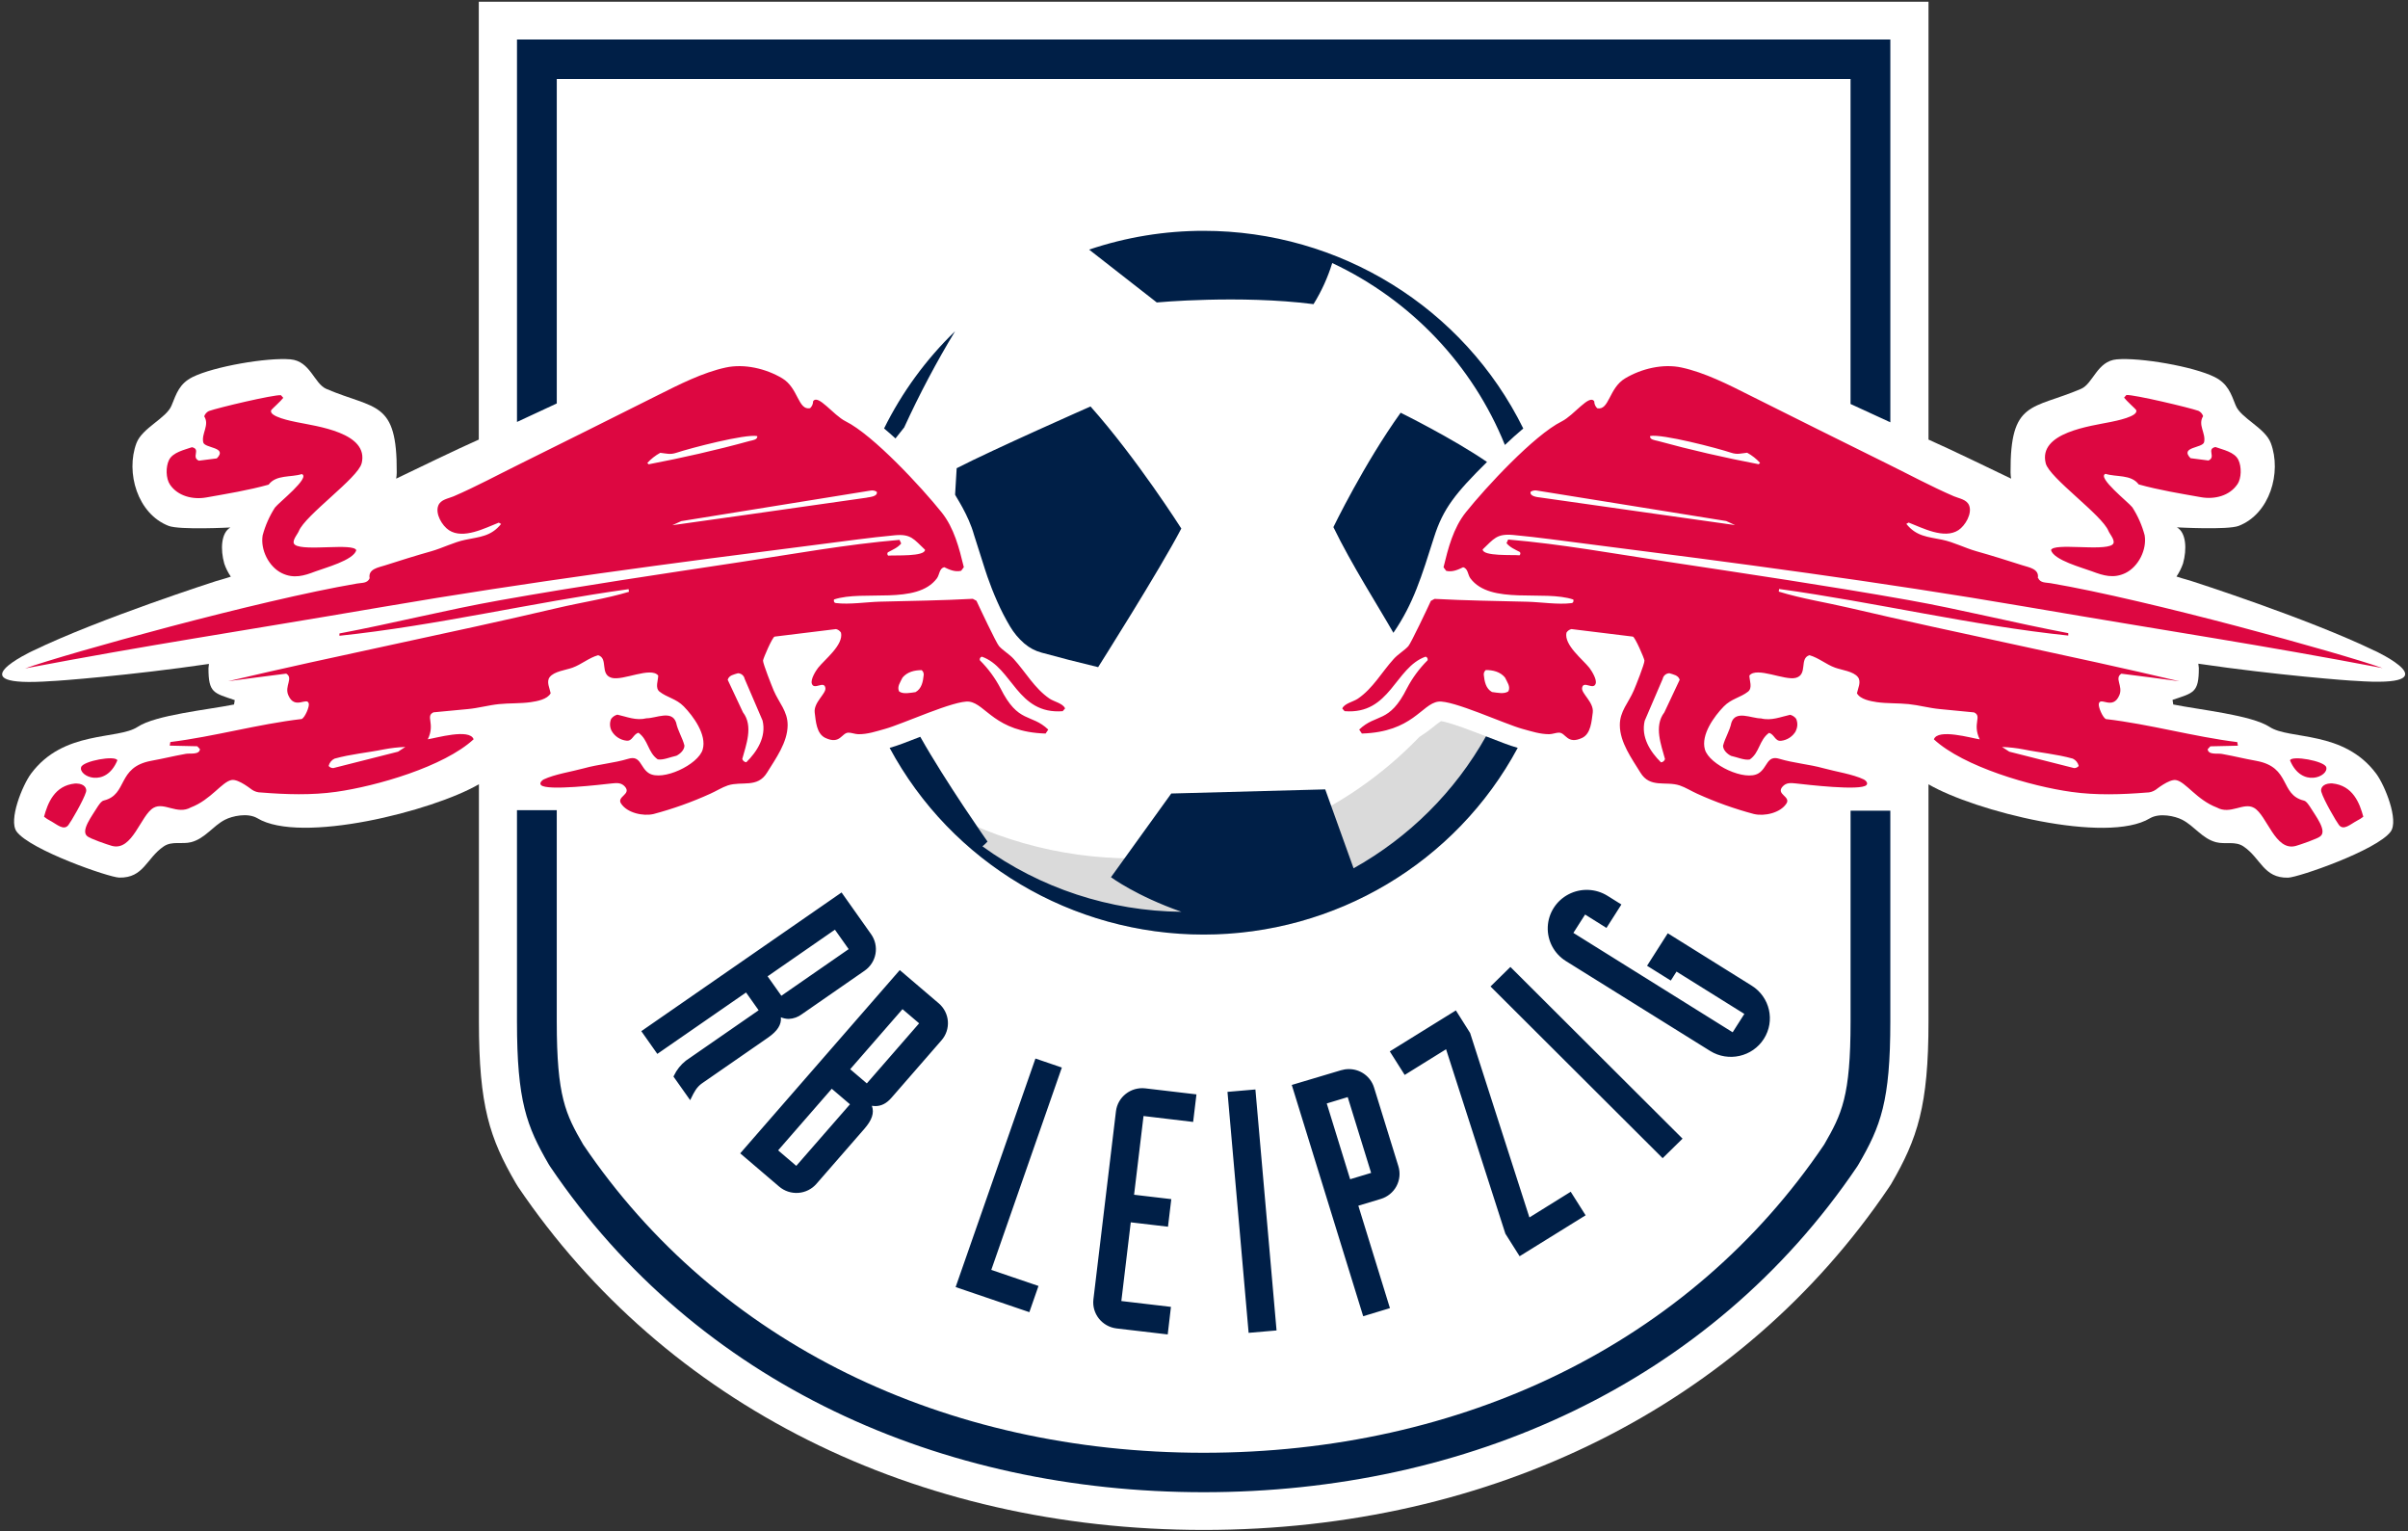 <svg width="807" height="513" viewBox="0 0 807 513" fill="none" xmlns="http://www.w3.org/2000/svg">
<rect x="0" y="0" width="807" height="513" fill="#333333" stroke="none"/>
<g clip-path="url(#clip0_795_5276)">
<path d="M795.826 218.023C773.455 207.18 734.448 194.673 734.448 194.673C732.775 194.239 729.41 193.151 729.41 193.151C730.335 191.799 731.072 190.332 731.603 188.787C732.945 184.007 732.676 178.422 729.553 176.678C729.553 176.678 746.556 177.608 750.242 176.192C760.702 172.155 764.711 158.285 761.033 148.46C759.109 143.317 750.922 140.104 749.248 135.802C747.646 131.731 746.563 128.527 742.232 126.331C735.163 122.791 717.284 119.711 709.409 120.392C702.77 120.967 701.49 128.553 697.392 130.297C680.972 137.298 673.652 134.014 673.804 158.25C673.81 158.956 673.872 159.661 673.992 160.357C668.051 157.506 653.196 150.301 646.306 147.274V0.574H160.457V147.274C153.567 150.301 138.713 157.507 132.771 160.357C132.891 159.661 132.954 158.956 132.959 158.25C133.111 134.015 125.8 137.298 109.371 130.297C105.273 128.526 104.002 120.967 97.354 120.392C89.479 119.711 71.6 122.809 64.531 126.331C60.155 128.527 59.162 131.731 57.515 135.802C55.842 140.104 47.672 143.317 45.73 148.46C42.052 158.285 46.061 172.155 56.522 176.192C60.209 177.608 77.21 176.723 77.21 176.723C74.087 178.493 73.819 184.052 75.161 188.831C75.691 190.376 76.429 191.844 77.353 193.195C77.353 193.195 73.989 194.284 72.315 194.717C72.315 194.717 33.354 207.224 10.938 218.067C10.938 218.067 -15.908 230.566 17.39 228.176C19 228.176 43.976 226.264 70.024 222.431L69.863 223.883C69.863 232.221 71.653 232.168 78.668 234.557L78.436 236.027C69.657 237.797 52.217 239.505 46.141 243.515C39.492 247.941 21.309 244.515 10.401 259.2C7.529 263.059 2.759 274.779 5.569 278.602C10.168 284.798 36.522 293.951 39.958 294.021C48.199 294.198 49.04 287.524 54.857 283.577C57.648 281.665 60.986 282.948 64.082 282.143C68.745 280.921 71.331 276.725 75.429 274.619C77.818 273.397 82.954 272.22 86.23 274.114C100.699 282.922 145.056 271.742 160.501 262.74V342.243C160.501 370.568 164.134 381.367 172.823 396.325L173.539 397.503C222.978 470.633 306.768 512.574 403.421 512.574C500.074 512.574 583.736 470.769 633.03 397.837L633.773 396.704C642.614 381.471 646.301 370.54 646.301 342.25V262.763C661.701 271.765 706.058 282.944 720.528 274.138C723.803 272.244 728.939 273.421 731.329 274.642C735.427 276.749 738.013 280.945 742.675 282.166C745.771 282.971 749.109 281.688 751.901 283.6C757.717 287.548 758.567 294.221 766.8 294.045C770.236 293.974 796.588 284.857 801.188 278.626C803.998 274.802 799.229 263.082 796.356 259.223C785.448 244.538 767.265 247.938 760.616 243.538C754.54 239.564 737.09 237.794 728.322 236.024L728.089 234.483C735.096 232.094 736.93 232.147 736.894 223.809L736.733 222.357C762.782 226.19 787.739 228.102 789.368 228.102C822.692 230.492 795.82 217.993 795.82 217.993L795.826 218.023Z" fill="white"/>
<path d="M379.687 287.587C354.806 287.61 330.425 280.679 309.353 267.591C334.151 299.142 373.424 316.112 413.676 312.67C453.928 309.229 489.676 285.844 508.633 250.552L508.49 250.508C506.136 249.871 502.637 248.508 498.584 246.923C494.038 245.153 485.743 241.922 482.924 241.612C482.123 242.138 481.355 242.712 480.625 243.329C479.039 244.629 477.374 245.832 475.64 246.932C450.645 272.926 415.955 287.62 379.687 287.587Z" fill="#DADADA"/>
<path d="M749.805 162.308C751.237 160.201 751.255 156.324 750.145 154.058C748.857 151.403 744.937 150.677 742.459 149.765C739.345 150.438 742.799 153.12 740.123 154.279L734.119 153.509C730.343 149.65 738.235 150.181 738.674 148.119C739.318 145.118 736.472 142.356 738.342 139.418C738.084 138.645 737.523 138.007 736.785 137.647C733.689 136.55 715.192 132.168 712.625 132.337L711.846 133.222C712.589 134.24 715.712 137.037 715.846 137.293C717.081 139.497 708.768 141.073 707.39 141.365C700.75 142.746 682.988 144.853 685.592 155.227C686.809 160.113 704.464 172.522 706.621 177.895C707.086 179.054 709.386 181.488 707.847 182.524C704.599 184.701 688.25 181.789 687.364 184.294C688.259 187.676 698.004 190.234 701.163 191.437C704.894 192.845 708.321 193.898 712.286 191.995C716.68 189.862 719.543 184.108 718.747 179.329C717.867 176.023 716.478 172.871 714.63 169.982C713.351 168.291 702.603 159.882 705.619 158.75C709.243 159.892 714.192 158.865 716.743 162.29C723.508 164.185 730.738 165.353 737.655 166.583C742.129 167.371 747.167 166.158 749.788 162.29L749.805 162.308ZM601.819 244.874C602.475 243.6 602.518 242.102 601.935 240.794C601.439 240.144 600.736 239.679 599.94 239.475C596.817 240.147 593.676 241.564 590.15 240.687C586.911 240.687 581.685 237.828 580.244 242.121C579.689 244.874 578.123 247.193 577.452 249.831C577.452 251.256 578.795 252.584 580.137 253.239C582.132 253.673 584.611 254.779 586.401 254.451C589.738 252.141 589.515 247.955 592.853 245.538C594.642 245.972 594.857 248.397 596.861 248.194C598.972 247.961 600.837 246.73 601.864 244.892L601.819 244.874ZM682.936 193.704C683.517 190.588 679.965 190.093 677.817 189.402C672.672 187.756 667.562 186.145 662.364 184.684C658.552 183.613 654.722 181.613 650.892 180.825C646.069 179.834 642.248 179.736 638.875 175.514L639.653 175.072C644.226 176.842 651.572 180.754 656.351 177.603C658.615 176.107 660.987 172.089 659.931 169.362C659.125 167.3 656.575 167.026 654.812 166.264C647.313 163.034 639.966 159.059 632.638 155.448C617.139 147.794 601.676 140.102 586.249 132.372C579.234 128.831 571.26 124.795 563.548 123.131C557.284 121.776 550.125 123.494 544.64 126.76C539.154 130.026 539.342 137.585 535.288 136.78C534.648 136.178 534.286 135.343 534.286 134.469C532.649 131.903 527.53 139.116 523.387 141.179C514.134 145.782 497.902 163.307 491.226 171.663C487.011 176.974 485.329 183.657 483.772 190.047L484.667 191.251C486.689 191.738 488.559 190.915 490.34 190.047C492.022 190.472 491.87 192.57 492.792 193.782C499.539 202.776 517.471 197.553 527.279 200.864C527.422 201.466 527.279 201.997 526.608 202.067C522.214 202.625 516.398 201.722 511.897 201.598C501.526 201.333 491.136 201.209 480.775 200.642L479.54 201.306C478.582 203.404 472.882 215.469 471.978 216.487C470.591 218 468.533 219.142 467.057 220.797C463.039 225.223 460.122 230.631 455.066 234.074C453.554 235.11 450.512 235.676 449.84 237.376L450.619 238.261C465.948 239.5 467.496 223.594 477.769 220C478.022 220.07 478.236 220.238 478.361 220.467C478.486 220.696 478.511 220.965 478.431 221.213C475.669 223.965 473.346 227.117 471.541 230.56C465.545 242.571 461.277 238.916 455.514 244.43L456.409 245.758C473.411 245.262 476.462 235.826 481.992 235.074C486.717 234.419 504.363 242.615 510.251 244.208C513.186 245.005 516.085 245.979 519.199 245.979C520.237 245.979 521.633 245.412 522.519 245.456C524.792 245.527 525.203 249.537 530.206 247.227C533.185 245.819 533.382 241.615 533.785 238.738C534.232 235.295 529.91 232.356 530.206 230.48C530.635 227.824 533.991 231.365 534.76 229.046C535.226 227.656 533.481 224.832 532.649 223.735C530.411 220.911 524.103 216.078 524.971 211.962C525.341 211.358 525.941 210.924 526.635 210.758L547.217 213.281C547.933 213.369 551.064 220.592 551.109 221.318C551.163 222.416 548.165 229.868 547.53 231.338C545.812 235.383 542.805 238.322 542.859 243.004C542.913 248.749 546.832 254.095 549.758 258.849C552.997 264.159 558.187 261.61 562.885 263.133C564.818 263.77 566.903 265.089 568.8 265.93C574.932 268.716 581.289 270.988 587.807 272.719C591.279 273.542 596.656 272.391 598.706 269.178C600.209 266.833 595.127 266.133 597.373 263.558C598.563 262.194 600.057 262.274 601.713 262.46C605.292 262.849 623.609 265.053 625.516 263.009C626.169 262.327 625.193 261.407 624.621 261.132C620.925 259.362 615.216 258.521 611.198 257.406C606.286 256.034 601.203 255.689 596.29 254.21C592.102 252.945 592.371 257.176 589.391 259.052C584.917 261.894 572.828 256.229 571.369 251.086C569.964 246.182 574.483 239.977 577.704 236.675C580.245 234.073 583.333 233.692 585.829 231.718C587.413 230.462 586.286 227.965 586.277 226.328C588.746 223.256 598.035 228.098 601.847 227.098C605.972 225.965 602.894 220.566 606.411 219.512C609.516 220.397 611.959 222.584 614.983 223.681C617.229 224.496 621.185 224.912 622.661 226.868C623.833 228.434 622.661 230.612 622.321 232.258C623.413 234.303 626.876 234.914 629.005 235.241C632.424 235.728 636.164 235.533 639.646 235.896C643.126 236.259 646.616 237.242 650.026 237.552L661.578 238.676C664.37 240.003 660.898 242.367 663.466 247.704C660.719 247.306 649.408 243.978 648.111 247.704C658.097 256.918 680.79 263.46 694.213 265.31C702.418 266.478 711.116 266.195 719.357 265.531C720.46 265.543 721.539 265.215 722.445 264.593C722.445 264.646 726.856 260.973 729.219 261.345C732.449 261.876 736.207 267.992 742.919 270.532C747.492 273.082 751.868 268.656 755.384 270.647C759.742 273.073 762.462 285.34 769.397 283.411C770.802 283.021 776.825 280.959 777.648 280.162C779.939 278.303 776.073 273.417 774.069 270.16C773.362 269.16 772.869 268.39 772.037 268.204C763.984 266.168 767.778 257.069 756.252 254.927C751.062 253.971 749.792 253.537 744.62 252.581C743.206 252.307 740.038 253.006 739.868 251.006L740.763 250.041L749.998 249.829L749.783 248.625C735 246.784 720.513 242.632 705.72 240.906C704.611 240.26 703.206 236.888 703.376 235.843C703.823 233.188 708.083 238.136 710.284 232.869C711.555 229.815 708.494 227.213 710.946 225.708C717.443 226.54 723.93 227.346 730.427 228.249C693.738 219.583 656.719 212.316 620.03 203.713C612.084 201.845 603.923 200.606 596.121 198.207L596.237 197.322C628.603 201.801 660.665 209.528 693.148 212.935V212.121C675.171 208.731 657.355 204.208 639.396 201.004C612.55 196.233 585.553 192.259 558.609 188.169C541.035 185.514 523.164 182.257 505.438 180.761L504.883 181.973C506.073 183.416 507.729 184.089 509.357 184.939C509.612 185.281 509.566 185.758 509.25 186.045C506.986 185.806 496.901 186.444 496.892 184.071C500.642 180.531 501.563 178.761 507.013 179.221C515.496 180 524.015 181.239 532.507 182.301C581.186 188.497 630.224 194.933 678.59 203.217C729.596 211.945 756.593 215.857 798.494 223.832C784.257 218.778 720.025 200.969 687.25 195.393C685.711 195.118 683.769 195.393 683.027 193.622L682.936 193.704ZM670.945 250.247C673.388 250.34 675.821 250.618 678.22 251.079C683.67 252.186 689.12 252.619 694.677 254.168C695.677 254.645 696.403 255.548 696.645 256.62C696.268 257.09 695.686 257.354 695.08 257.328L673.38 251.831L670.945 250.247ZM551.23 241.396L557.234 227.419C557.446 226.359 558.371 225.584 559.462 225.551C560.796 225.985 562.469 226.206 562.916 227.747L557.771 238.678C554.192 243.308 556.769 249.69 557.995 254.31C557.819 254.915 557.287 255.354 556.653 255.416C553.073 251.876 549.87 246.945 551.203 241.431L551.23 241.396ZM505.504 231.615C504.143 232.633 501.736 232.066 500.018 231.845C497.951 230.712 497.495 228.304 497.262 226.065C497.217 225.457 497.474 224.866 497.951 224.48C500.358 224.48 502.765 225.056 504.367 226.976C505.056 228.446 506.318 230.03 505.504 231.615ZM578.504 174.558L581.493 175.921C581.493 175.921 537.44 169.725 516.169 166.671C515.275 166.565 512.518 166.3 512.975 164.751C513.532 164.388 514.202 164.235 514.863 164.317L578.504 174.558ZM589.842 155.085L589.395 155.528C578.155 153.377 566.594 150.757 555.57 147.721C554.72 147.491 552.76 147.322 553.01 146.074C557.046 145.304 575.525 150.128 580.16 151.677C582.218 152.368 583.435 151.899 585.529 151.677C587.157 152.567 588.624 153.719 589.869 155.085L589.842 155.085ZM204.851 240.768C204.269 242.076 204.311 243.574 204.967 244.848C205.994 246.686 207.859 247.917 209.97 248.15C211.974 248.371 212.189 245.946 213.978 245.494C217.316 247.911 217.093 252.097 220.43 254.408C222.22 254.735 224.663 253.629 226.694 253.195C228.019 252.54 229.379 251.212 229.379 249.787C228.708 247.132 227.142 244.83 226.587 242.077C225.146 237.784 219.92 240.643 216.681 240.643C213.102 241.529 210.014 240.104 206.9 239.431C206.101 239.633 205.394 240.098 204.896 240.75L204.851 240.768ZM356.164 238.236L356.942 237.351C356.271 235.651 353.229 235.085 351.716 234.049C346.669 230.588 343.743 225.198 339.726 220.772C338.249 219.144 336.147 217.975 334.804 216.462C333.909 215.47 328.2 203.38 327.243 201.281L326.017 200.618C315.646 201.184 305.257 201.308 294.885 201.574C290.411 201.697 284.568 202.6 280.175 202.043C279.503 201.972 279.36 201.441 279.503 200.839C289.347 197.564 307.243 202.786 313.99 193.758C314.885 192.545 314.76 190.447 316.442 190.022C318.232 190.907 320.093 191.713 322.115 191.226L323.01 190.022C321.453 183.632 319.771 176.904 315.556 171.638C308.881 163.3 292.649 145.757 283.405 141.154C279.253 139.092 274.134 131.878 272.497 134.445C272.497 135.318 272.135 136.153 271.495 136.755C267.441 137.56 267.566 129.966 262.144 126.735C256.721 123.504 249.482 121.778 243.218 123.132C235.504 124.796 227.531 128.859 220.516 132.373C205.102 140.104 189.653 147.805 174.173 155.475C166.844 159.087 159.498 163.061 151.998 166.292C150.209 167.054 147.685 167.328 146.88 169.39C145.797 172.117 148.168 176.135 150.459 177.631C155.238 180.782 162.585 176.896 167.157 175.099L167.936 175.542C164.562 179.738 160.777 179.835 155.918 180.853C152.088 181.641 148.258 183.641 144.447 184.712C139.248 186.173 134.138 187.784 128.993 189.43C126.846 190.12 123.293 190.616 123.875 193.732C123.132 195.502 121.19 195.21 119.66 195.502C86.873 201.078 22.642 218.888 8.406 223.942C50.329 215.975 77.309 212.054 128.31 203.327C176.676 195.042 225.713 188.589 274.393 182.41C282.858 181.348 291.395 180.109 299.887 179.33C305.345 178.825 306.258 180.658 310.007 184.181C310.007 186.553 299.914 185.951 297.65 186.155C297.334 185.867 297.288 185.39 297.543 185.048C299.153 184.163 300.818 183.526 302.017 182.083L301.462 180.87C283.735 182.366 265.865 185.614 248.291 188.279C221.347 192.368 194.323 196.342 167.504 201.113C149.509 204.317 131.711 208.841 113.752 212.23V213C146.252 209.592 178.296 201.865 210.663 197.387L210.779 198.272C202.949 200.618 194.78 201.821 186.842 203.689C150.154 212.302 113.143 219.56 76.457 228.225C82.944 227.34 89.441 226.517 95.928 225.685C98.389 227.19 95.32 229.792 96.591 232.846C98.792 238.112 103.051 233.156 103.499 235.82C103.669 236.864 102.264 240.246 101.154 240.883C86.371 242.609 71.875 246.76 57.092 248.601L56.877 249.805L66.112 250.018L67.007 250.982C66.837 252.983 63.669 252.283 62.255 252.558C57.047 253.514 55.776 253.948 50.622 254.904C39.096 257.072 42.9 266.171 34.837 268.18C34.005 268.384 33.513 269.136 32.806 270.137C30.829 273.394 26.963 278.28 29.227 280.139C30.05 280.935 36.072 282.998 37.477 283.387C44.412 285.317 47.133 273.049 51.49 270.624C55.07 268.632 59.383 273.058 63.956 270.509C70.667 267.968 74.425 261.852 77.656 261.321C80.019 260.949 84.412 264.623 84.43 264.569C85.336 265.191 86.415 265.519 87.517 265.508C95.759 266.18 104.457 266.455 112.672 265.286C126.094 263.392 148.742 256.895 158.728 247.681C157.431 243.954 146.12 247.282 143.373 247.681C145.941 242.37 142.478 239.98 145.261 238.652L156.841 237.555C160.259 237.245 163.749 236.253 167.221 235.899C170.693 235.545 174.442 235.731 177.861 235.244C179.991 234.934 183.454 234.306 184.545 232.261C184.241 230.615 183.033 228.437 184.205 226.871C185.682 224.915 189.637 224.499 191.883 223.684C194.908 222.587 197.35 220.383 200.456 219.515C203.972 220.569 200.894 225.968 205.019 227.101C208.822 228.137 218.119 223.259 220.59 226.331C220.59 227.968 219.453 230.465 221.037 231.721C223.534 233.695 226.63 234.076 229.162 236.678C232.384 239.98 236.912 246.185 235.498 251.089C234.039 256.196 221.977 261.861 217.476 259.055C214.496 257.179 214.791 252.948 210.576 254.213C205.664 255.692 200.581 256.037 195.668 257.409C191.605 258.524 185.896 259.374 182.201 261.135C181.646 261.41 180.671 262.33 181.306 263.012C183.212 265.056 201.538 262.852 205.109 262.463C206.782 262.277 208.259 262.197 209.449 263.561C211.677 266.136 206.612 266.836 208.115 269.181C210.165 272.377 215.543 273.527 219.015 272.722C225.532 270.991 231.89 268.719 238.021 265.933C239.927 265.092 242.003 263.773 243.936 263.136C248.634 261.613 253.824 264.127 257.063 258.852C259.998 254.098 263.909 248.752 263.963 243.007C264.016 238.325 261.01 235.386 259.291 231.341C258.674 229.872 255.712 222.419 255.712 221.321C255.757 220.595 258.889 213.355 259.605 213.284L280.186 210.761C280.881 210.927 281.48 211.361 281.851 211.965C282.745 216.081 276.41 220.914 274.173 223.738C273.341 224.8 271.596 227.624 272.07 229.049C272.84 231.377 276.186 227.845 276.616 230.483C276.938 232.359 272.616 235.298 273.036 238.741C273.412 241.618 273.609 245.822 276.616 247.23C281.582 249.549 282.029 245.539 284.302 245.459C285.197 245.415 286.584 245.964 287.622 245.982C290.718 246.026 293.609 245.034 296.571 244.211C302.414 242.618 320.105 234.422 324.829 235.077C330.359 235.829 333.455 245.265 350.412 245.761L351.307 244.433C345.544 238.918 341.276 242.574 335.281 230.563C333.476 227.12 331.152 223.968 328.39 221.216C328.31 220.968 328.335 220.699 328.46 220.47C328.585 220.241 328.799 220.073 329.052 220.003C339.325 223.597 340.873 239.476 356.202 238.264L356.164 238.236ZM135.842 250.247L133.408 251.832L111.708 257.328C111.102 257.354 110.519 257.091 110.142 256.62C110.385 255.548 111.11 254.645 112.111 254.168C117.668 252.619 123.117 252.186 128.567 251.079C130.967 250.618 133.399 250.34 135.842 250.247ZM255.557 241.396C256.899 246.91 253.66 251.858 250.108 255.381C249.473 255.318 248.942 254.88 248.765 254.274C249.991 249.654 252.559 243.272 248.989 238.643L243.871 227.747C244.318 226.207 245.991 225.976 247.325 225.552C248.416 225.585 249.341 226.359 249.553 227.419L255.557 241.396ZM253.767 146.101C254.018 147.35 252.049 147.518 251.208 147.748C240.184 150.784 228.623 153.404 217.383 155.555L216.936 155.112C218.181 153.746 219.648 152.594 221.276 151.704C223.343 151.926 224.56 152.395 226.645 151.704C231.271 150.155 249.749 145.331 253.785 146.101L253.767 146.101ZM290.643 166.708C269.391 169.797 225.32 175.958 225.32 175.958L228.308 174.595L291.941 164.327C292.602 164.246 293.271 164.399 293.829 164.761C294.285 166.31 291.52 166.531 290.625 166.681L290.643 166.708ZM309.569 226.101C309.336 228.376 308.88 230.748 306.813 231.881C305.095 232.103 302.697 232.669 301.328 231.651C300.522 230.067 301.775 228.482 302.464 227.013C304.066 225.092 306.473 224.517 308.88 224.517C309.357 224.902 309.614 225.494 309.569 226.101ZM121.189 155.29C123.793 144.916 106.031 142.809 99.391 141.428C98.013 141.136 89.709 139.561 90.935 137.357C91.069 137.1 94.201 134.303 94.935 133.285L94.156 132.4C91.606 132.205 73.11 136.587 69.996 137.711C69.258 138.071 68.697 138.708 68.439 139.481C70.309 142.42 67.463 145.181 68.108 148.182C68.546 150.244 76.448 149.713 72.662 153.573L66.658 154.343C63.974 153.183 67.437 150.501 64.323 149.828C61.844 150.713 57.925 151.51 56.636 154.121C55.526 156.387 55.544 160.264 56.976 162.371C59.598 166.239 64.654 167.452 69.11 166.664C76.027 165.433 83.257 164.265 90.022 162.371C92.572 158.963 97.52 159.99 101.145 158.83C104.161 159.963 93.414 168.372 92.134 170.062C90.289 172.94 88.901 176.08 88.018 179.374C87.221 184.154 90.085 189.907 94.478 192.04C98.407 193.943 101.879 192.925 105.602 191.482C108.76 190.279 118.478 187.721 119.4 184.339C118.506 181.834 102.166 184.747 98.917 182.569C97.378 181.533 99.687 179.099 100.143 177.94C102.3 172.567 119.955 160.157 121.172 155.272L121.189 155.29ZM39.33 254.735C38.775 252.965 27.795 254.93 27.187 257.028C26.292 260.108 35.428 264.162 39.33 254.735ZM14.766 273.625C15.402 274.144 16.092 274.595 16.825 274.97C19.151 276.218 21.361 278.404 22.918 276.422C23.724 275.413 28.019 268.084 28.833 265.313C29.155 264.198 28.404 262.605 25.71 262.498H25.173C18.185 263.189 15.974 269.155 14.748 273.66L14.766 273.625ZM779.602 257.028C778.994 254.93 768.015 253.001 767.459 254.736C771.361 264.162 780.488 260.108 779.602 257.028ZM777.947 265.278C778.752 268.048 783.047 275.377 783.853 276.386C785.41 278.369 787.62 276.183 789.947 274.935C790.683 274.572 791.379 274.133 792.023 273.625C790.797 269.119 788.586 263.153 781.598 262.463H781.061C778.376 262.569 777.616 264.162 777.947 265.278Z" fill="#DD0741"/>
<path d="M633.51 342.246V271.603H620.186V342.246C620.186 367.349 617.242 373.226 611.345 383.45C566.245 450.234 489.904 486.72 403.386 486.72C316.868 486.72 240.579 450.234 195.447 383.458C189.541 373.27 186.588 367.358 186.588 342.255V271.435H173.255V342.246C173.255 368.924 176.486 377.298 183.876 390.044L184.36 390.814C233.675 463.758 315.549 499.934 403.385 499.934C491.221 499.934 573.095 463.758 622.42 390.803L622.886 390.042C630.277 377.323 633.51 368.942 633.51 342.246ZM303.074 143.094C308.126 132.078 313.802 121.354 320.076 110.971C310.325 120.407 302.277 131.424 296.283 143.544C297.554 144.606 298.824 145.713 300.104 146.89C301.088 145.624 302.081 144.359 303.111 143.093L303.074 143.094ZM509.245 420.889L531.392 407.16L526.399 399.273L512.556 407.877L492.682 346.076L487.912 338.517L465.765 352.245L470.758 360.132L484.628 351.528L504.503 413.329L509.281 420.889H509.245ZM498.337 154.766C486.704 146.8 469.407 138.276 469.407 138.276C457.103 155.422 446.866 176.603 446.866 176.603C452.924 189.118 461.989 203.255 466.973 212.008C473.684 202.271 476.431 193.101 480.611 179.947C483.644 170.397 487.769 165.227 498.338 154.783L498.337 154.766ZM395.896 177.071C395.896 177.071 381.024 153.65 365.471 136.178C365.471 136.178 332.693 150.641 320.613 156.864L320.085 165.716C320.273 166.317 324.559 172.478 326.42 179.179L330.107 190.774C330.537 192.084 330.939 193.27 330.939 193.27C331.763 195.651 332.89 198.581 334.259 201.652C335.508 204.488 336.931 207.246 338.519 209.91C339.769 212.008 341.346 213.899 343.19 215.513L343.342 215.637C344.993 217.051 346.944 218.079 349.051 218.647C354.724 220.205 361.096 221.86 368.022 223.515C368.022 223.515 388.701 190.879 395.896 177.071ZM403.386 77.333C390.326 77.327 377.356 79.454 364.997 83.626L387.673 101.329C387.673 101.329 415.35 98.736 440.209 101.896C442.881 97.587 444.986 92.959 446.473 88.123C472.838 100.502 493.506 122.27 504.342 149.074C506.392 147.127 508.459 145.268 510.499 143.559C490.527 103.046 448.952 77.341 403.386 77.333ZM557.208 388.022L563.875 381.481L506.543 324.309L506.185 323.955L499.519 330.496L556.85 387.668L557.208 388.022ZM561.888 325.53L584.59 339.693L580.671 345.845L527.293 312.546L531.222 306.394L538.38 310.882L543.383 303.031L538.738 300.128C534.79 297.663 529.812 297.468 525.68 299.618C521.548 301.768 518.889 305.935 518.705 310.55C518.521 315.165 520.84 319.526 524.788 321.991L573.109 352.086C579.215 355.892 587.283 354.081 591.131 348.041C594.979 342.002 593.148 334.02 587.042 330.215L558.926 312.672L551.982 323.559L559.937 328.524L561.87 325.488L561.888 325.53ZM465.81 438.249L455.224 403.949L462.741 401.683C465 401.007 466.894 399.467 468.001 397.405C469.108 395.343 469.337 392.929 468.638 390.698L460.494 364.374C459.366 360.682 455.92 358.161 452.02 358.178C451.135 358.179 450.254 358.31 449.407 358.567L432.915 363.489L456.701 440.496L456.853 440.974L465.801 438.266L465.81 438.249ZM452.468 395.053L444.638 369.685L451.663 367.56L459.51 392.955L452.468 395.08V395.053ZM427.815 445.736L420.728 365.002L411.368 365.808L418.455 446.542L427.815 445.736ZM392.424 437.841L375.798 435.885L378.957 409.516L391.43 410.985L392.54 401.745L380.067 400.275L383.234 373.898L399.86 375.881L400.97 366.649L383.834 364.631C378.966 364.07 374.56 367.517 373.99 372.332L366.438 435.327C365.881 440.133 369.35 444.482 374.205 445.064L391.341 447.073L392.424 437.841ZM403.386 313.105C447.463 313.113 487.943 289.052 508.626 250.552L508.483 250.508C506.13 249.87 502.631 248.507 498.577 246.923L497.996 246.702C487.608 265.2 472.255 280.497 453.63 290.906L444.127 264.466L392.531 265.847L372.326 293.888C372.326 293.888 380.773 300.173 395.94 305.475C371.937 305.26 348.606 297.591 329.248 283.549C329.848 283.052 330.416 282.516 330.948 281.947C330.948 281.947 316.97 262.032 308.416 246.852L308.192 246.931C304.138 248.516 300.64 249.879 298.286 250.516L298.143 250.56C318.83 289.057 359.313 313.115 403.386 313.105ZM348.031 430.833L332.211 425.452L355.861 357.659L347.011 354.64L320.264 431.205L344.97 439.614L348.031 430.833ZM292.175 370.476C292.555 370.53 292.937 370.562 293.321 370.573C295.37 370.573 297.115 369.688 298.797 367.741L315.513 348.551C317.059 346.792 317.833 344.496 317.665 342.171C317.497 339.847 316.401 337.683 314.618 336.159L301.544 325.007L248.068 386.4L261.106 397.526C262.887 399.057 265.213 399.82 267.566 399.645C269.918 399.471 272.103 398.373 273.633 396.597L289.687 378.177C292.237 375.247 293.043 372.866 292.202 370.494L292.175 370.476ZM284.846 369.98L284.623 370.237L266.86 390.595L260.775 385.4L278.752 364.767L284.846 369.963L284.846 369.98ZM290.502 362.97L284.927 358.216L302.456 338.097L308.031 342.841L290.502 362.97ZM250.028 332.512L254.243 338.469L229.876 355.339C228.152 356.694 226.77 358.428 225.84 360.402L225.697 360.668L231.299 368.59L231.684 367.82C232.578 365.961 233.473 364.2 235.263 362.951L257.357 347.656C260.551 345.443 261.929 343.292 261.706 340.823C262.531 341.166 263.415 341.349 264.31 341.363C265.935 341.302 267.499 340.738 268.784 339.752L289.741 325.226C291.677 323.894 292.997 321.853 293.408 319.556C293.82 317.259 293.289 314.894 291.933 312.985L282.037 299L214.923 345.47L220.292 353.082L250.028 332.512ZM257.249 327.094L257.527 326.9L279.808 311.471L284.416 317.986L284.13 318.181L261.857 333.609L257.249 327.094ZM620.182 135.347L633.515 141.481V13.241H173.26V141.366L186.594 135.17V26.468H620.178V135.337L620.182 135.347Z" fill="#001F47"/>
</g>
<defs>
<clipPath id="clip0_795_5276">
<rect width="805.348" height="512" fill="white" transform="translate(0.711 0.574)"/>
</clipPath>
</defs>
</svg>
